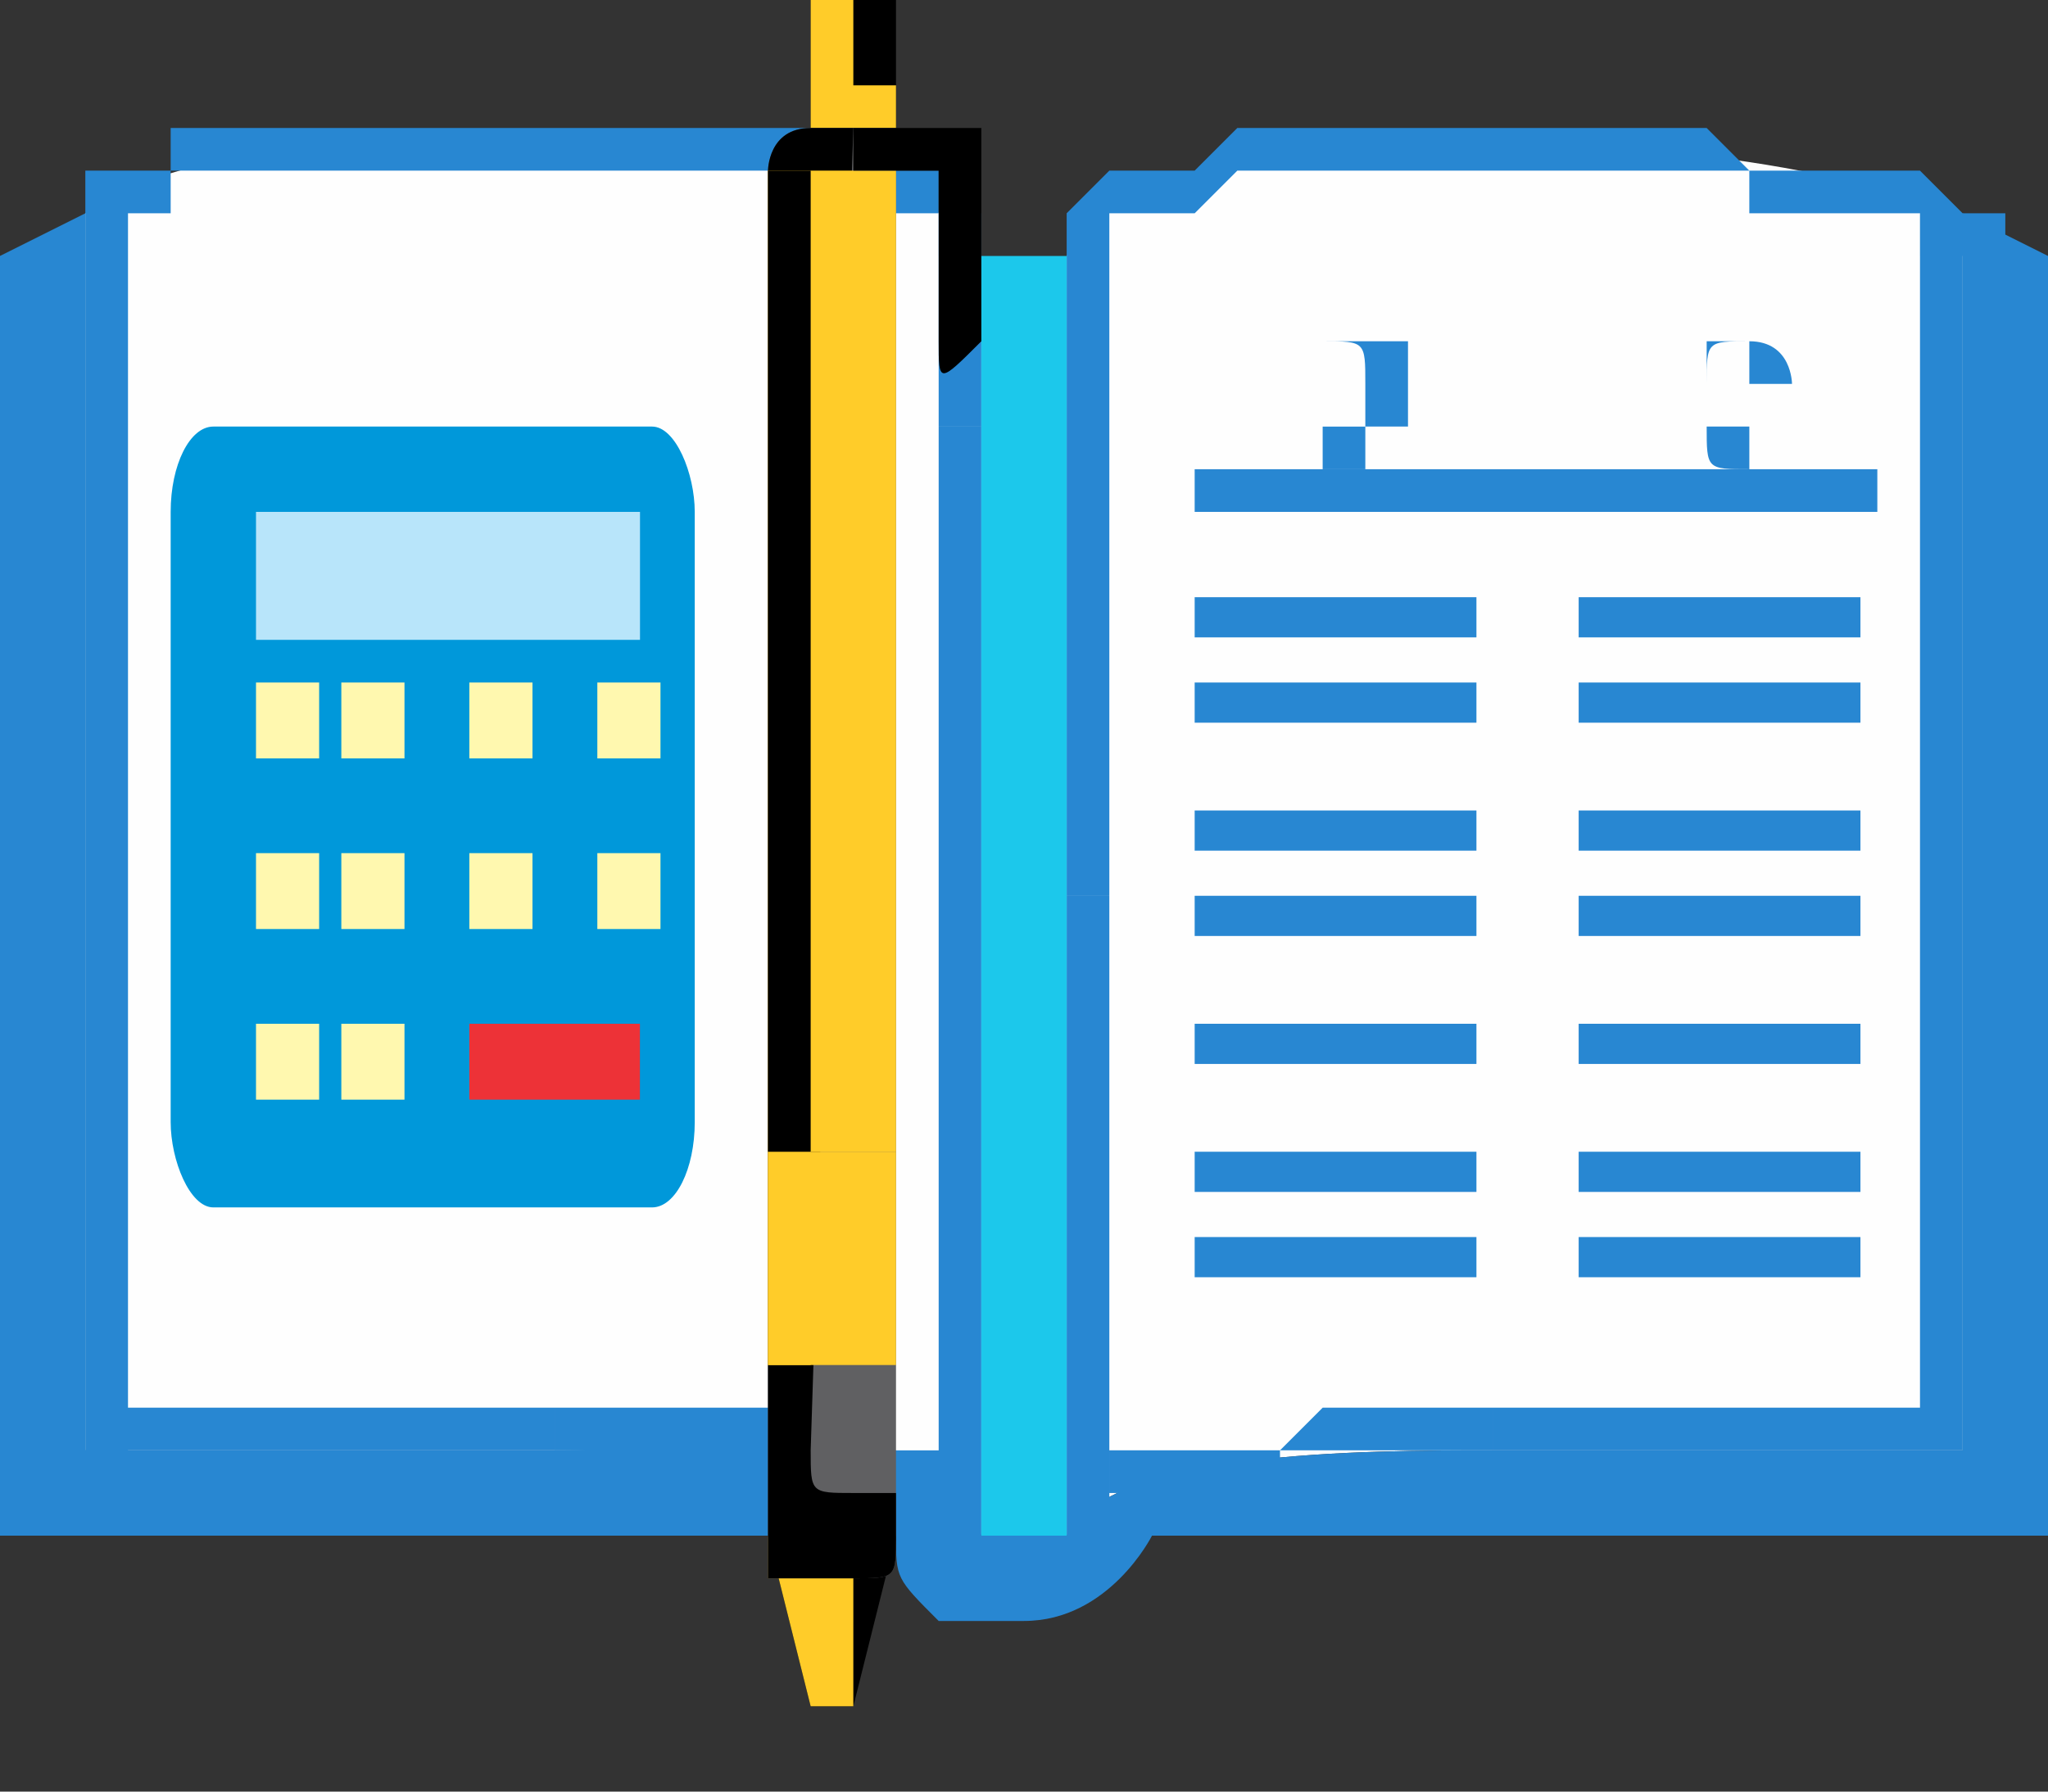 <?xml version="1.0" encoding="UTF-8"?>
<!DOCTYPE svg PUBLIC "-//W3C//DTD SVG 1.1//EN" "http://www.w3.org/Graphics/SVG/1.1/DTD/svg11.dtd">
<!-- Creator: CorelDRAW X7 -->
<svg xmlns="http://www.w3.org/2000/svg" xml:space="preserve" width="48px" height="42px" version="1.1" style="shape-rendering:geometricPrecision; text-rendering:geometricPrecision; image-rendering:optimizeQuality; fill-rule:evenodd; clip-rule:evenodd"
viewBox="0 0 48 42"
 xmlns:xlink="http://www.w3.org/1999/xlink">
 <rect x="0" y="0" width="48" height="42" fill="#333333" stroke="none"/>
 <defs>
  <style type="text/css">
   <![CDATA[
    .fil0 {fill:#FEFEFE}
    .fil6 {fill:#FFF8AF}
    .fil7 {fill:#ED3237}
    .fil5 {fill:#B8E5FA}
    .fil4 {fill:#0098DA}
    .fil8 {fill:black}
    .fil12 {fill:black}
    .fil3 {fill:#1CC8EB}
    .fil2 {fill:#2887D2}
    .fil11 {fill:#606062;fill-rule:nonzero}
    .fil10 {fill:#FFCC29;fill-rule:nonzero}
    .fil9 {fill:black;fill-rule:nonzero}
    .fil1 {fill:#2887D2;fill-rule:nonzero}
   ]]>
  </style>
 </defs>
 <g id="Layer_x0020_1">
  <g id="_306940312">
   <g>
    <g>
     <path class="fil0" d="M2 5l0 30 0 0c0,0 0,0 0,0 0,0 0,-6 0,-7 0,-3 0,-5 0,-8 0,-5 0,-10 0,-15l0 1 0 28c4,0 8,0 11,0 3,0 9,0 10,2 0,-1 0,-1 0,-1l0 -25c0,-1 0,-4 0,-4 -1,-3 -17,-4 -21,-1z"/>
     <path id="1" class="fil1" d="M2 35l0 -30 1 0 0 30 -1 0 0 0zm0 0l0 0 0 0 0 0zm0 0l0 0 1 0 0 0 -1 0 0 0zm0 0l0 0 0 0 0 0zm0 0l1 0 -1 1 0 0 0 0 0 0 0 0 0 0 0 0 0 0 0 0 0 0 0 0 0 0 0 0 0 -1 0 0 0 0 0 0 0 0 0 0 0 0 0 0 0 0 0 0 0 0 0 0 0 0 0 0 0 0 0 0 0 0 0 0 0 0 0 0 1 0 0 0 0 0 0 0 0 0 0 0 0 0 0 0 0 0 0 0 0 0 0 0 0 0 0 0 0 0 0 0 0 0 0 0 0 0 0 0 0 0 0 0 0 0 0 0 0 0 0 0 0 0 0 0 0 0 0 0 0 0 0 0 0 0 -1 0zm1 0l0 1 -1 0 1 -1zm-1 -7l1 0 0 0 0 0 0 0 0 0 0 0 0 1 0 0 0 0 0 0 0 1 0 0 0 0 0 0 0 1 0 0 0 0 0 1 0 0 0 0 0 1 0 0 0 0 0 0 0 1 0 0 0 0 0 0 0 1 0 0 0 0 0 0 0 0 0 0 -1 0 0 0 0 0 0 0 0 0 0 0 0 -1 0 0 0 0 0 0 0 -1 0 0 0 0 0 0 0 -1 0 0 0 0 0 -1 0 0 0 0 0 -1 0 0 0 0 0 0 0 -1 0 0 0 0 0 -1 0 0 0 0 0 0 0 0 0 0 0 0zm0 -8l1 0 0 0 0 0 0 1 0 0 0 0 0 0 0 1 0 0 0 0 0 0 0 0 0 1 0 0 0 0 0 0 0 1 0 0 0 0 0 0 0 1 0 0 0 0 0 0 0 1 0 0 0 0 0 0 0 0 0 1 0 0 0 0 0 0 0 1 -1 0 0 -1 0 0 0 0 0 0 0 -1 0 0 0 0 0 0 0 0 0 -1 0 0 0 0 0 0 0 -1 0 0 0 0 0 0 0 -1 0 0 0 0 0 0 0 -1 0 0 0 0 0 0 0 0 0 -1 0 0 0 0 0 0 0 -1 0 0 0 0zm1 -15l-1 0 1 0 0 1 0 0 0 1 0 0 0 0 0 1 0 0 0 1 0 0 0 1 0 0 0 1 0 0 0 1 0 0 0 1 0 0 0 1 0 0 0 1 0 0 0 0 0 1 0 0 0 1 0 0 0 1 0 0 0 1 0 0 0 1 0 0 -1 0 0 0 0 -1 0 0 0 -1 0 0 0 -1 0 0 0 -1 0 0 0 -1 0 0 0 0 0 -1 0 0 0 -1 0 0 0 -1 0 0 0 -1 0 0 0 -1 0 0 0 -1 0 0 0 -1 0 0 0 -1 0 0 0 0 0 -1 0 0 0 -1 1 0zm-1 1l0 -1 1 0 0 1 -1 0 0 0zm0 0l0 0 0 0 0 0zm0 28l0 -28 1 0 0 28 -1 0 0 0zm0 0l0 0 0 0 0 0zm11 -1l0 1 0 0 0 0 0 0 -1 0 0 0 0 0 -1 0 0 0 0 0 -1 0 0 0 0 0 -1 0 0 0 -1 0 0 0 0 0 -1 0 0 0 0 0 -1 0 0 0 0 0 -1 0 0 0 0 0 -1 0 0 0 0 0 -1 0 0 0 0 0 -1 0 0 -1 1 0 0 0 0 0 1 0 0 0 0 0 1 0 0 0 0 0 1 0 0 0 0 0 1 0 0 0 0 0 1 0 0 0 0 0 1 0 0 0 1 0 0 0 0 0 1 0 0 0 0 0 1 0 0 0 0 0 1 0 0 0 0 0 0 0zm9 2l1 1 -1 0 0 0 0 0 0 -1 0 0 0 0 0 0 -1 0 0 0 0 0 0 0 -1 0 0 0 0 0 -1 0 0 0 0 -1 -1 0 0 0 0 0 -1 0 0 0 0 0 -1 0 0 0 -1 0 0 0 0 0 -1 0 0 0 0 0 0 0 -1 0 0 -1 1 0 0 0 0 0 0 0 1 0 0 0 0 0 1 0 0 0 1 0 0 0 0 0 1 0 0 0 0 0 1 1 0 0 1 0 0 0 0 0 1 0 0 0 0 0 1 0 0 0 0 0 0 0 1 1 0 0 0 0 0 0 0 0 -1 0zm1 1l0 1 -1 -1 1 0zm-1 -1l1 0 0 0 0 0 0 0 0 0 0 0 0 0 0 0 0 0 0 0 0 0 0 0 0 0 0 0 0 0 0 0 0 0 0 0 0 0 0 0 0 0 0 0 0 0 0 0 0 0 0 1 0 0 0 0 0 0 0 0 0 0 0 0 0 0 0 0 -1 -1 0 0 0 0 0 0 0 0 0 0 0 0 0 0 0 0 0 0 0 0 0 0 0 0 0 0 0 0 0 0 0 0 0 0 0 0 0 0 0 0 0 0 0 0 0 0 0 0 0 0 0 0 0 0 0 0 0 0 0 0 0 0 0 0 0 0zm1 -25l0 25 -1 0 0 -25 1 0zm-1 -4l1 0 0 0 0 0 0 0 0 0 0 0 0 0 0 0 0 1 0 0 0 0 0 0 0 0 0 0 0 0 0 0 0 1 0 0 0 0 0 0 0 0 0 0 0 0 0 1 0 0 0 0 0 0 0 0 0 0 0 0 0 0 0 1 0 0 0 0 -1 0 0 0 0 0 0 -1 0 0 0 0 0 0 0 0 0 0 0 0 0 0 0 -1 0 0 0 0 0 0 0 0 0 0 0 0 0 -1 0 0 0 0 0 0 0 0 0 0 0 0 0 0 0 -1 0 0 0 0 0 0 0 0 0 0 0 0 0 0zm1 0l0 0 0 0 0 0zm-20 -1l-1 0 0 -1 0 0 1 0 1 0 0 -1 1 0 1 0 0 0 1 0 1 0 1 0 0 0 1 0 1 0 1 0 1 0 1 0 1 0 0 0 1 0 1 0 1 0 1 0 0 1 1 0 1 0 0 0 1 0 0 1 1 0 0 0 0 0 0 1 -1 0 0 0 0 0 0 0 0 -1 -1 0 0 0 -1 0 0 0 -1 -1 -1 0 0 0 -1 0 -1 0 -1 0 0 0 -1 0 -1 0 -1 0 -1 0 -1 0 0 0 -1 0 -1 0 -1 0 -1 0 0 0 -1 0 -1 0 0 1 -1 0 0 0 0 0 0 0zm-1 0l0 -1 0 0 0 1z"/>
    </g>
    <g>
     <path class="fil0" d="M25 6l0 0c0,0 0,14 0,15 0,1 0,14 0,15 1,-2 7,-2 10,-2 3,0 7,0 11,0l0 -28 1 0c0,0 0,0 0,0 -2,-3 -20,-4 -22,0z"/>
     <path id="1" class="fil1" d="M25 6l0 0 1 0 0 0 -1 0 0 0zm0 0l0 0 0 0 0 0zm1 15l-1 0 0 0 0 0 0 0 0 -1 0 0 0 0 0 -1 0 0 0 -1 0 0 0 -1 0 0 0 -1 0 -1 0 0 0 -1 0 -1 0 0 0 -1 0 -1 0 0 0 -1 0 -1 0 0 0 -1 0 0 0 -1 0 0 0 0 0 -1 0 0 0 0 0 0 1 0 0 0 0 0 0 0 0 1 0 0 0 0 0 1 0 0 0 1 0 0 0 1 0 1 0 0 0 1 0 1 0 0 0 1 0 1 0 0 0 1 0 1 0 0 0 1 0 0 0 1 0 0 0 1 0 0 0 0 0 1 0 0 0 0 0 0zm-1 15l1 0 -1 0 0 0 0 0 0 -1 0 0 0 0 0 -1 0 0 0 0 0 -1 0 -1 0 0 0 -1 0 0 0 -1 0 -1 0 0 0 -1 0 -1 0 0 0 -1 0 0 0 -1 0 -1 0 0 0 -1 0 0 0 -1 0 0 0 0 0 -1 0 0 0 0 1 0 0 0 0 0 0 1 0 0 0 0 0 1 0 0 0 1 0 0 0 1 0 1 0 0 0 1 0 0 0 1 0 1 0 0 0 1 0 1 0 0 0 1 0 0 0 1 0 0 0 1 0 0 0 1 0 0 0 0 0 0 0 1 0 -1 -1 1zm1 0l-1 1 0 -1 1 0zm9 -3l0 1 0 0 -1 0 0 0 0 0 0 0 -1 0 0 0 0 0 -1 0 0 0 -1 0 0 0 0 0 -1 0 0 0 0 1 -1 0 0 0 0 0 -1 0 0 0 0 0 -1 0 0 0 0 0 0 0 -1 0 0 0 0 0 0 1 0 0 0 0 0 0 -1 0 0 -1 0 0 0 0 0 0 1 0 0 -1 0 0 0 0 1 0 0 0 0 0 1 0 0 0 0 0 1 0 0 0 1 0 0 0 0 0 1 -1 0 0 0 0 1 0 0 0 1 0 0 0 0 0 1 0 0 0 0 0 0 0 1 0 0 0zm10 1l1 0 0 0 -1 0 0 0 0 0 -1 0 0 0 0 0 -1 0 0 0 0 0 -1 0 0 0 0 0 -1 0 0 0 0 0 -1 0 0 0 -1 0 0 0 0 0 -1 0 0 0 0 0 -1 0 0 0 0 0 -1 0 0 0 0 0 -1 0 0 0 0 0 0 -1 0 0 0 0 1 0 0 0 0 0 1 0 0 0 0 0 1 0 0 0 0 0 1 0 0 0 0 0 1 0 0 0 1 0 0 0 0 0 1 0 0 0 0 0 1 0 0 0 0 0 1 0 0 0 0 0 1 0 0 0 0 0 1 0 -1 1zm1 0l0 0 0 0 0 0zm0 -28l0 28 -1 0 0 -28 1 0 0 0zm-1 0l0 0 1 0 -1 0zm2 0l-1 0 0 0 1 0 0 0 0 0zm0 0l1 0 -1 0 0 0zm-1 0l1 0 0 0 0 0 0 0 0 0 0 0 0 0 -1 0 0 0 0 0 1 0 0 0 0 0 -1 0 0 0 1 0 -1 0 0 0 1 0 -1 0 0 0 1 0 0 0 0 0 -1 0 0 0 1 0 0 0 0 0 0 0 0 0 0 0 0 0 0 0 -1 0 1 0 -1 0 0 0 1 0 0 0 -1 0 0 0 1 0 0 0 0 0 0 0 0 0 0 0 0 0 0 0 0 0 0 0 0 0 0 0 0 0 0 0 0 0 0 0 0 0 0 0 0 0 -1 0 0 0 1 0 0 0 -1 0 0 0 0 0zm0 0l0 0 0 0 0 0zm-20 0l-1 0 0 -1 0 0 0 0 1 -1 0 0 1 0 0 0 1 0 1 -1 1 0 0 0 1 0 1 0 1 0 1 0 1 0 1 0 1 0 1 0 1 0 1 0 1 1 0 0 1 0 1 0 1 0 0 0 1 0 1 1 0 0 1 0 0 0 0 1 -1 0 0 0 0 0 0 0 -1 0 0 -1 -1 0 0 0 -1 0 -1 0 -1 0 0 -1 -1 0 -1 0 -1 0 -1 0 -1 0 -1 0 -1 0 -1 0 -1 0 -1 0 0 0 -1 0 -1 0 -1 1 0 0 -1 0 0 0 -1 0 0 0 0 1 0 0 0 0zm-1 0l0 -1 0 0 0 1z"/>
    </g>
    <path class="fil2" d="M0 36l21 0c0,1 0,1 1,2 0,0 1,0 2,0 2,0 3,-2 3,-2 0,0 0,0 1,0 3,0 6,0 9,0 4,0 8,0 11,0l0 -30 -2 -1 0 29c-4,0 -8,0 -11,0 -3,0 -9,0 -10,2l0 0c0,0 -1,0 -1,0 -1,0 -1,0 -1,0 -1,-3 -7,-2 -10,-2 -3,0 -7,0 -11,0l0 -29 -2 1c0,5 0,10 0,15 0,2 0,5 0,7 0,2 0,8 0,8z"/>
    <path class="fil3" d="M23 36c0,0 0,0 1,0 0,0 1,0 1,0l0 0c0,-1 0,-14 0,-15 0,-1 0,-15 0,-15l-2 0c0,0 0,3 0,3l0 26c0,0 0,0 0,1z"/>
   </g>
   <g>
    <rect class="fil4" x="4" y="10" width="12.283" height="18.305" rx="1" ry="2"/>
    <path class="fil5" d="M6 12l9 0c0,0 0,0 0,0l0 3 -9 0 0 -3c0,0 0,0 0,0z"/>
    <g id="_306914440">
     <rect class="fil6" x="14" y="16" width="1.48" height="1.779"/>
     <rect class="fil6" x="11" y="16" width="1.48" height="1.779"/>
     <rect class="fil6" x="8" y="16" width="1.48" height="1.779"/>
     <rect class="fil6" x="6" y="16" width="1.48" height="1.779"/>
     <rect class="fil6" x="14" y="20" width="1.48" height="1.779"/>
     <rect class="fil6" x="11" y="20" width="1.48" height="1.779"/>
     <rect class="fil6" x="8" y="20" width="1.48" height="1.779"/>
     <rect class="fil6" x="6" y="20" width="1.48" height="1.779"/>
     <rect class="fil7" x="11" y="24" width="3.998" height="1.779"/>
     <rect class="fil6" x="8" y="24" width="1.48" height="1.779"/>
     <rect class="fil6" x="6" y="24" width="1.48" height="1.779"/>
    </g>
   </g>
   <g>
    <g id="_306942088">
     <g>
      <polygon class="fil1" points="44,12 28,12 28,11 44,11 "/>
     </g>
     <g>
      <polygon class="fil1" points="36,31 36,12 36,12 36,31 "/>
     </g>
     <rect class="fil2" x="37" y="14" width="6.604" height="0.942"/>
     <rect class="fil2" x="37" y="16" width="6.604" height="0.942"/>
     <rect class="fil2" x="37" y="19" width="6.604" height="0.942"/>
     <rect class="fil2" x="28" y="21" width="6.604" height="0.942"/>
     <rect class="fil2" x="37" y="21" width="6.604" height="0.942"/>
     <rect class="fil2" x="28" y="14" width="6.604" height="0.942"/>
     <rect class="fil2" x="28" y="16" width="6.604" height="0.942"/>
     <rect class="fil2" x="28" y="19" width="6.604" height="0.942"/>
     <rect class="fil2" x="28" y="24" width="6.604" height="0.942"/>
     <rect class="fil2" x="37" y="24" width="6.604" height="0.942"/>
     <rect class="fil2" x="28" y="27" width="6.604" height="0.942"/>
     <rect class="fil2" x="37" y="27" width="6.604" height="0.942"/>
     <rect class="fil2" x="28" y="29" width="6.604" height="0.942"/>
     <rect class="fil2" x="37" y="29" width="6.604" height="0.942"/>
    </g>
    <path class="fil1" d="M31 11l0 -3 0 0c1,0 1,0 1,0 0,0 0,0 1,0 0,1 0,1 0,1l0 0c0,1 0,1 0,1 0,0 -1,0 -1,0 0,1 0,1 0,1l-1 0zm0 -3l0 2 0 0c1,0 1,0 1,0 0,0 0,0 0,-1l0 0c0,0 0,0 0,0 0,-1 0,-1 -1,-1l0 0z"/>
    <path class="fil1" d="M42 10c0,0 0,0 -1,0 0,1 0,1 0,1 -1,0 -1,0 -1,-1 0,0 0,0 0,-1l0 0c0,0 0,0 0,-1 0,0 0,0 0,0 0,0 0,0 1,0 0,0 0,0 0,0 1,0 1,1 1,1l-1 0c0,0 0,0 0,-1 0,0 0,0 0,0 -1,0 -1,0 -1,1 0,0 0,0 0,0l0 0c0,1 0,1 0,1 0,0 0,0 1,0 0,0 0,0 0,0 0,0 0,0 0,0l1 0z"/>
   </g>
   <g>
    <g>
     <path class="fil8" d="M19 39l0 0c0,0 0,1 0,1l0 1 0 1c0,-1 0,-1 0,-1l0 -1c0,0 0,-1 0,-1z"/>
     <path class="fil9" d="M20 40c0,0 0,0 -1,0l0 0c0,0 0,0 0,0l-1 -4c0,1 0,1 0,1l2 0c0,0 1,0 1,-1l-1 4z"/>
     <path class="fil10" d="M20 38l0 -1 -2 0c0,0 0,0 0,-1l1 4c0,0 0,0 0,0l0 0c1,0 1,0 1,0 0,-1 0,-1 0,-1 0,0 0,0 0,-1z"/>
     <path class="fil9" d="M21 3l-2 0c0,0 0,0 0,0l0 -2c0,-1 0,-1 0,-1l2 0c0,0 0,0 0,1l0 2c0,0 0,0 0,0z"/>
     <path class="fil10" d="M20 2c0,0 0,0 0,0 0,0 0,-1 0,-1l0 -1 -1 0c0,0 0,0 0,1l0 2c0,0 0,0 0,0l2 0c0,0 0,0 0,0l0 -1 -1 0z"/>
     <path class="fil11" d="M20 37l-2 0c0,0 0,-1 0,-1l0 -32c0,0 0,-1 1,-1l2 0c0,0 0,1 0,1l0 32c0,1 0,1 -1,1z"/>
     <path class="fil9" d="M20 35c-1,0 -1,0 -1,-1l1 -31 -1 0c-1,0 -1,1 -1,1l0 32c0,0 0,1 0,1l2 0c1,0 1,0 1,-1l0 -1 -1 0z"/>
     <polygon class="fil10" points="18,27 21,27 21,32 18,32 "/>
     <polygon class="fil10" points="18,32 18,27 19,27 19,32 "/>
     <polygon class="fil10" points="18,4 21,4 21,27 18,27 "/>
     <polygon class="fil9" points="18,4 18,26 18,27 19,27 19,4 "/>
    </g>
    <path class="fil12" d="M20 3l3 0 0 5c-1,1 -1,1 -1,0l0 -4 -2 0c0,-1 0,0 0,-1z"/>
   </g>
  </g>
 </g>
</svg>
